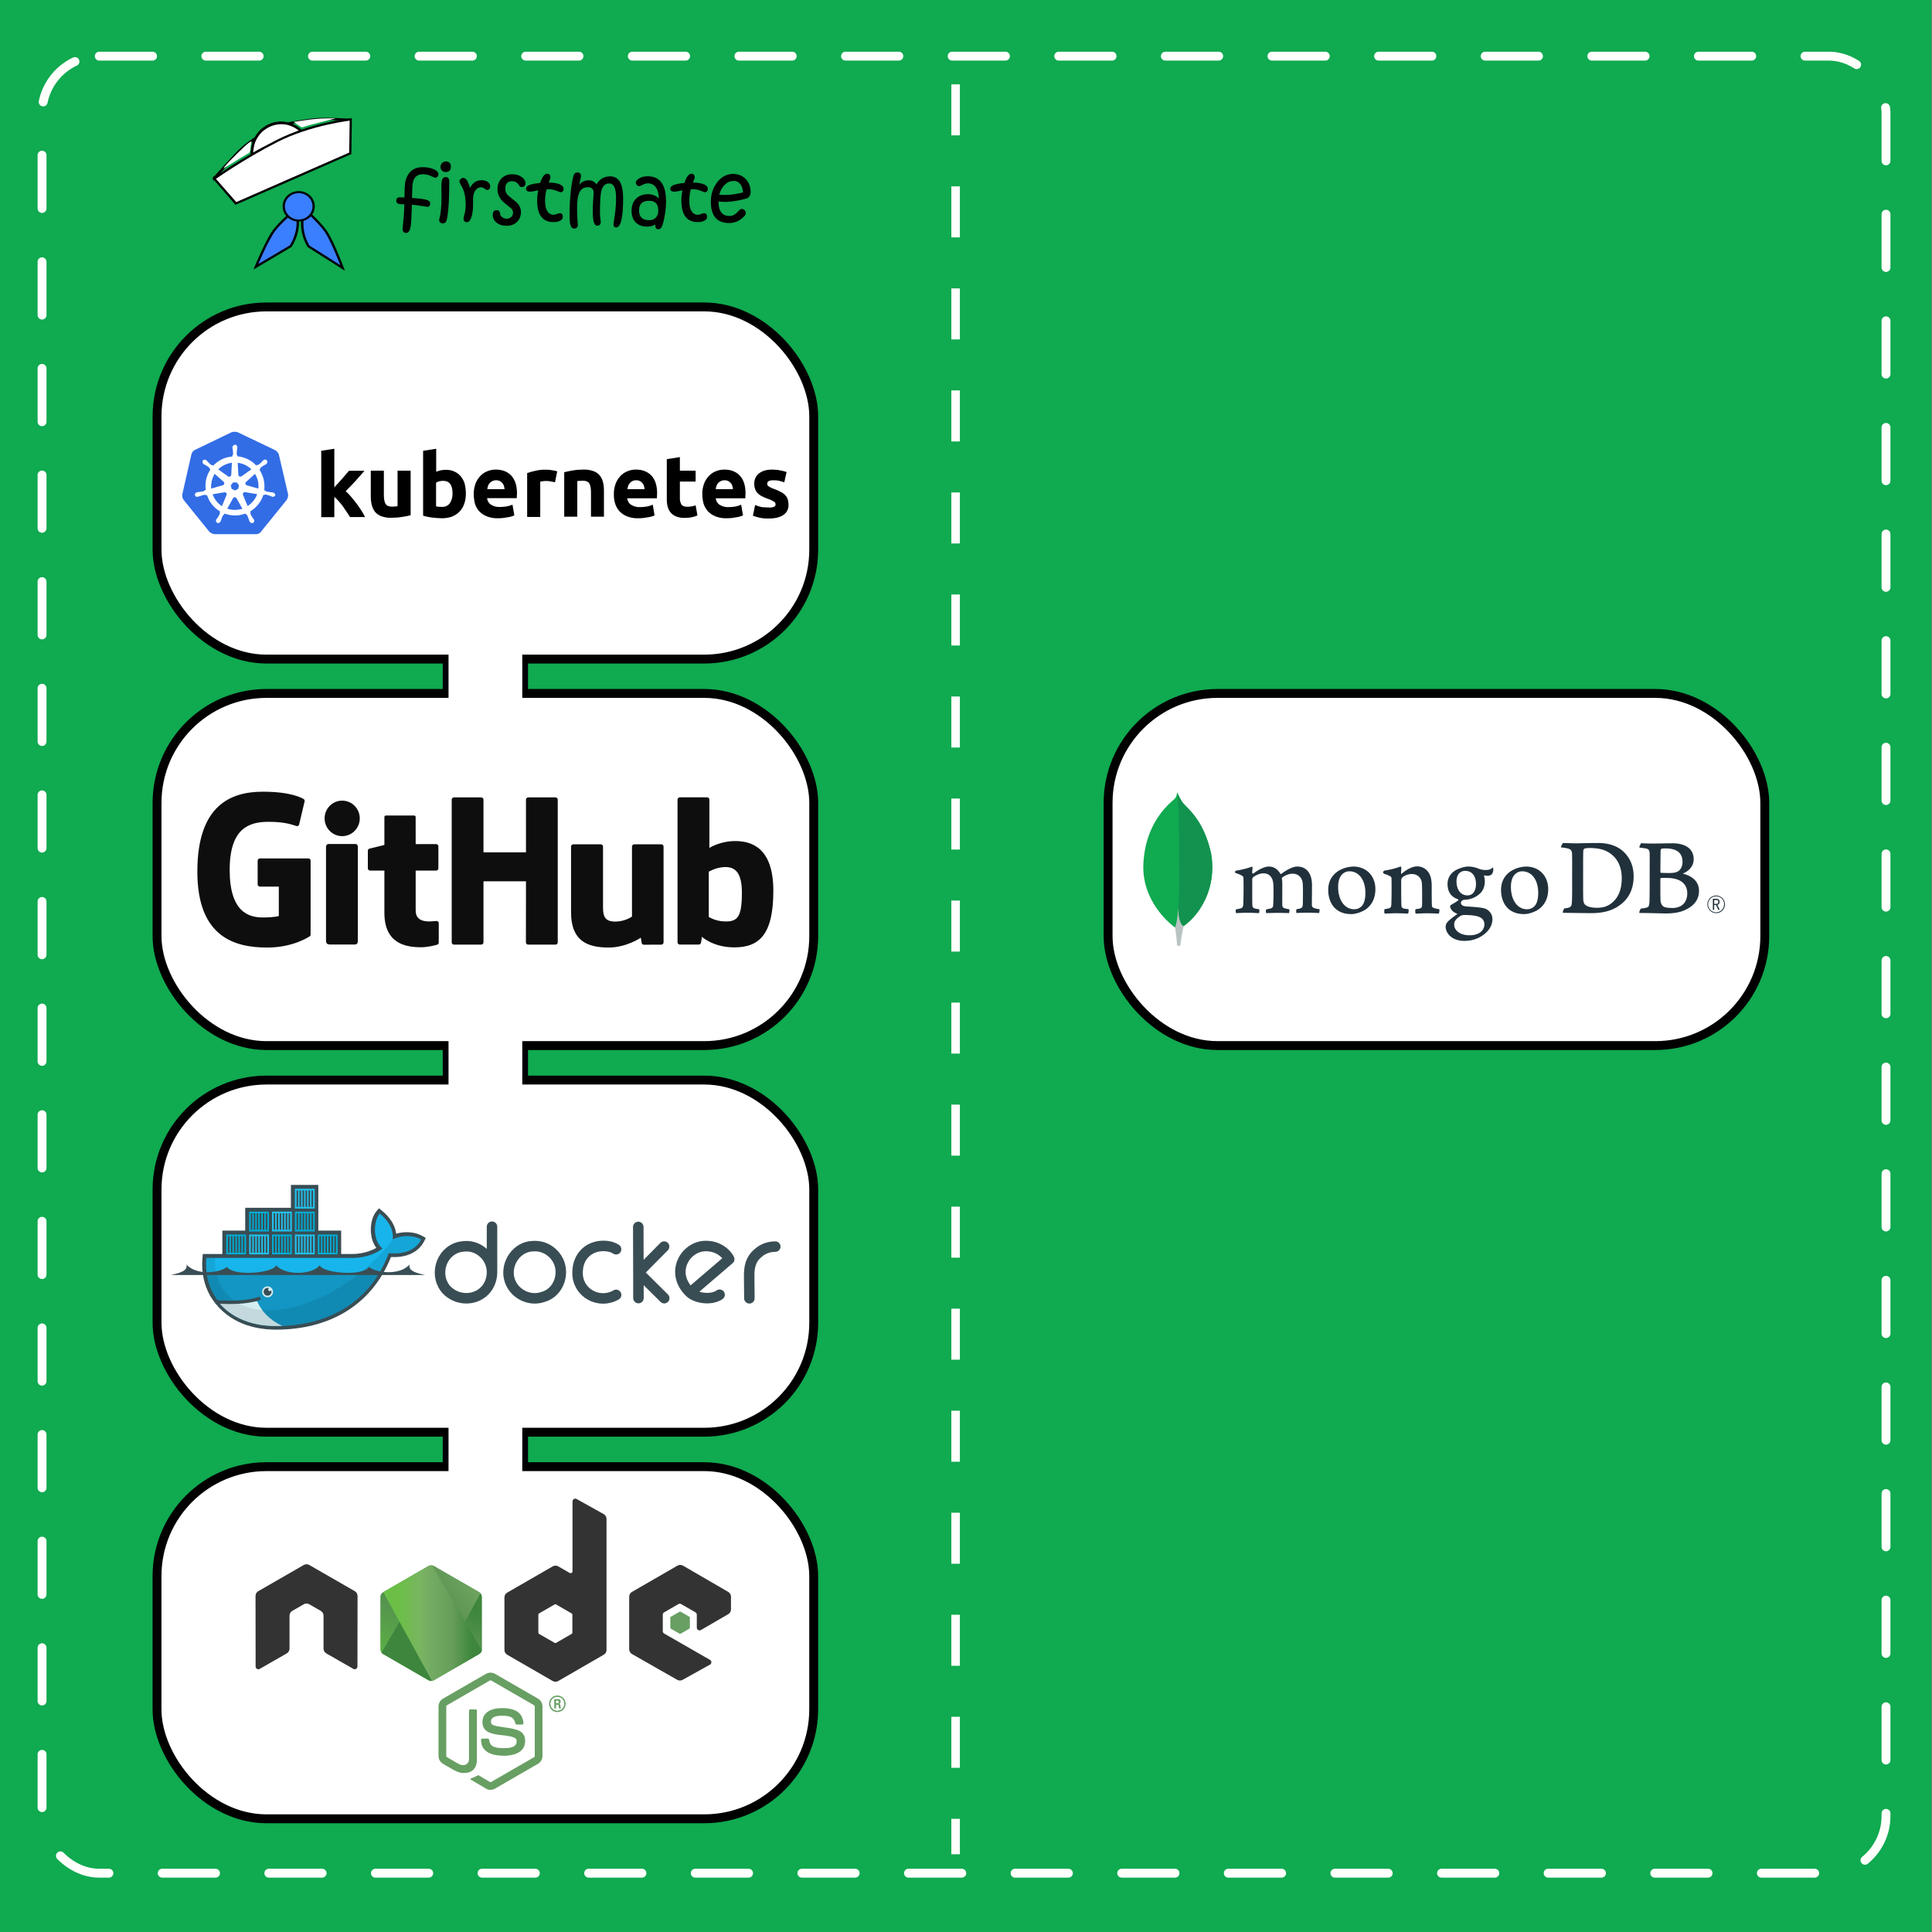 <?xml version="1.0" encoding="UTF-8"?>
<!-- Created with Inkscape (http://www.inkscape.org/) -->
<svg width="290" height="290" version="1.1" viewBox="0 0 76.729 76.729" xmlns="http://www.w3.org/2000/svg" xmlns:cc="http://creativecommons.org/ns#" xmlns:dc="http://purl.org/dc/elements/1.1/" xmlns:rdf="http://www.w3.org/1999/02/22-rdf-syntax-ns#" xmlns:xlink="http://www.w3.org/1999/xlink">
 <rect x="0" y="0" width="76.729" height="76.729" fill="#808080" stroke="none"/>
 <defs>
  <clipPath id="clipPath8">
   <path d="m76 2v46h-22v23h-18.419c-0.078 0.666-0.141 1.333-0.206 2-1.151 12.531 1.036 24.088 6.062 33.969l1.688 3.031c1.011 1.817 2.191 3.523 3.438 5.188 1.245 1.663 1.686 2.583 2.469 3.688 13.289 14.936 33.098 22.125 55.969 22.125 50.648 0 93.633-22.438 112.66-72.844 13.497 1.385 26.443-2.076 32.344-13.594-9.399-5.424-21.478-3.685-28.438-0.188l18.438-52.375-72 46h-23v-46z"/>
  </clipPath>
  <clipPath id="a">
   <path d="m239.03 226.6-42.13 24.317c-1.578 0.91-2.546 2.59-2.546 4.406v48.668c0 1.817 0.968 3.496 2.546 4.406l42.133 24.336c1.575 0.907 3.517 0.907 5.09 0l42.126-24.336c1.57-0.91 2.54-2.59 2.54-4.406v-48.668c0-1.816-0.97-3.496-2.55-4.406l-42.12-24.317c-0.79-0.453-1.67-0.68-2.55-0.68s-1.76 0.227-2.55 0.68"/>
  </clipPath>
  <linearGradient id="b" x1="-.348" x2="1.251" gradientTransform="matrix(-38.065 77.652 -77.652 -38.065 258.72 244.63)" gradientUnits="userSpaceOnUse">
   <stop stop-color="#3E863D" offset=".3"/>
   <stop stop-color="#55934F" offset=".5"/>
   <stop stop-color="#5AAD45" offset=".8"/>
  </linearGradient>
  <clipPath id="c">
   <path d="m195.4 307.09c0.403 0.523 0.907 0.976 1.5 1.316l36.14 20.875 6.02 3.46c0.9 0.52 1.926 0.74 2.934 0.665 0.336-0.027 0.672-0.09 1-0.183l44.434-81.36c-0.34-0.37-0.738-0.68-1.184-0.94l-27.586-15.93-14.582-8.39c-0.414-0.24-0.863-0.41-1.32-0.53z"/>
  </clipPath>
  <linearGradient id="d" x1="-.456" x2=".582" gradientTransform="matrix(106.81 -78.917 78.917 106.81 235.19 285.39)" gradientUnits="userSpaceOnUse">
   <stop stop-color="#3E863D" offset=".57"/>
   <stop stop-color="#619857" offset=".72"/>
   <stop stop-color="#76AC64" offset="1"/>
  </linearGradient>
  <clipPath id="e">
   <path d="m241.07 225.95c-0.707 0.07-1.398 0.29-2.035 0.652l-42.01 24.247 45.3 82.51c0.63-0.09 1.25-0.3 1.81-0.624l42.13-24.336c1.3-0.754 2.19-2.03 2.46-3.476l-46.18-78.89c-0.34-0.067-0.68-0.102-1.03-0.102-0.14 0-0.28 7e-3 -0.42 0.02"/>
  </clipPath>
  <linearGradient id="f" x1=".043" x2=".984" gradientTransform="matrix(97.417 0 0 97.417 192.86 279.65)" gradientUnits="userSpaceOnUse">
   <stop stop-color="#6BBF47" offset=".16"/>
   <stop stop-color="#79B461" offset=".38"/>
   <stop stop-color="#75AC64" offset=".47"/>
   <stop stop-color="#659E5A" offset=".7"/>
   <stop stop-color="#3E863D" offset=".9"/>
  </linearGradient>
 </defs>
 <g transform="translate(0 -220.27)">
  <rect transform="scale(-1,1)" x="-76.706" y="220.16" width="76.84" height="76.84" ry="0" fill="#10aa50"/>
  <path d="m37.952 223.62v70.292" fill="none" stroke="#fffffc" stroke-dasharray="2.026, 2.026" stroke-width=".338"/>
  <rect x="1.67" y="222.5" width="73.232" height="72.163" ry="2.272" fill="none" stroke="#fffffc" stroke-dasharray="2.117, 2.117" stroke-linecap="round" stroke-width=".353"/>
  <rect x="17.717" y="245.88" width="3.12" height="2.745" ry="0" fill="#fff" stroke="#000008" stroke-linecap="round" stroke-width=".267"/>
  <rect x="17.717" y="261.12" width="3.12" height="2.745" ry="0" fill="#fff" stroke="#000008" stroke-linecap="round" stroke-width=".267"/>
  <g fill="#fff" stroke="#000" stroke-linecap="round" stroke-width=".353">
   <rect x="6.237" y="232.46" width="26.08" height="13.985" ry="4.347"/>
   <rect x="6.237" y="247.81" width="26.08" height="13.985" ry="4.347"/>
  </g>
  <g transform="matrix(.09 0 0 .09 9.752 235.65)" stroke-width=".534">
   <path d="m14.701 29.703c-0.267-0.855-0.909-1.55-1.71-1.978l-16.301-7.803c-0.428-0.214-0.909-0.267-1.336-0.267-0.428 0-0.909 0-1.336 0.107l-16.301 7.857c-0.802 0.374-1.39 1.069-1.603 1.978l-4.008 17.584c-0.16 0.909 0.053 1.817 0.588 2.566l11.277 13.95c0.641 0.641 1.55 1.069 2.459 1.122h17.958c0.962 0.107 1.871-0.321 2.459-1.122l11.277-13.95c0.534-0.748 0.748-1.657 0.641-2.566z" fill="#326de6"/>
   <path d="m12.189 46.485c-0.053 0-0.107 0-0.107-0.053s-0.107-0.053-0.214-0.053c-0.214-0.053-0.428-0.053-0.641-0.053-0.107 0-0.214 0-0.321-0.053h-0.053c-0.588-0.053-1.229-0.16-1.817-0.321-0.16-0.053-0.321-0.214-0.374-0.374 0.053 0 0 0 0 0l-0.428-0.107c0.214-1.55 0.107-3.153-0.214-4.703-0.374-1.55-1.016-3.046-1.871-4.383l0.321-0.321v-0.053c0-0.16 0.053-0.374 0.16-0.481 0.481-0.428 0.962-0.748 1.496-1.069 0.107-0.053 0.214-0.107 0.321-0.16 0.214-0.107 0.374-0.214 0.588-0.321 0.053-0.053 0.107-0.053 0.16-0.107 0.053-0.053 0-0.053 0-0.107 0.481-0.374 0.588-1.016 0.214-1.496-0.16-0.214-0.481-0.374-0.748-0.374-0.267 0-0.534 0.107-0.748 0.267l-0.053 0.053c-0.053 0.053-0.107 0.107-0.16 0.107-0.16 0.16-0.321 0.321-0.428 0.481-0.053 0.107-0.16 0.16-0.214 0.214-0.374 0.428-0.855 0.855-1.336 1.176-0.107 0.053-0.214 0.107-0.321 0.107-0.053 0-0.16 0-0.214-0.053h-0.053l-0.428 0.267c-0.428-0.428-0.909-0.855-1.336-1.283-1.978-1.55-4.436-2.512-6.948-2.779l-0.053-0.428v0.053c-0.16-0.107-0.214-0.267-0.267-0.428 0-0.588 0-1.176 0.107-1.817v-0.053c0-0.107 0.053-0.214 0.053-0.321 0.053-0.214 0.053-0.428 0.107-0.641v-0.321c0.053-0.534-0.374-1.069-0.909-1.122-0.321-0.053-0.641 0.107-0.909 0.374-0.214 0.214-0.321 0.481-0.321 0.748v0.267c0 0.214 0.053 0.428 0.107 0.641 0.053 0.107 0.053 0.214 0.053 0.321v0.053c0.107 0.588 0.107 1.176 0.107 1.817-0.053 0.16-0.107 0.321-0.267 0.428v0.107l-0.053 0.428c-0.588 0.053-1.176 0.16-1.817 0.267-2.512 0.534-4.81 1.871-6.574 3.741l-0.321-0.214h-0.053c-0.053 0-0.107 0.053-0.214 0.053-0.107 0-0.214-0.053-0.321-0.107-0.481-0.374-0.962-0.802-1.336-1.229-0.053-0.107-0.16-0.16-0.214-0.214-0.16-0.16-0.267-0.321-0.428-0.481-0.053-0.053-0.107-0.053-0.16-0.107l-0.053-0.053c-0.214-0.16-0.481-0.267-0.748-0.267-0.321 0-0.588 0.107-0.748 0.374-0.321 0.481-0.214 1.122 0.214 1.496 0.053 0 0.053 0.053 0.053 0.053s0.107 0.107 0.16 0.107c0.16 0.107 0.374 0.214 0.588 0.321 0.107 0.053 0.214 0.107 0.321 0.16 0.534 0.321 1.069 0.641 1.496 1.069 0.107 0.107 0.214 0.321 0.16 0.481v-0.053l0.321 0.321c-0.053 0.107-0.107 0.16-0.16 0.267-1.657 2.619-2.352 5.719-1.871 8.765l-0.428 0.107c0 0.053-0.053 0.053-0.053 0.053-0.053 0.16-0.214 0.267-0.374 0.374-0.588 0.16-1.176 0.267-1.817 0.321-0.107 0-0.214 0-0.321 0.053-0.214 0-0.428 0.053-0.641 0.053-0.053 0-0.107 0.053-0.214 0.053-0.053 0-0.053 0-0.107 0.053-0.588 0.107-0.962 0.641-0.855 1.229 0.107 0.481 0.588 0.802 1.069 0.748 0.107 0 0.16 0 0.267-0.053 0.053 0 0.053 0 0.053-0.053s0.16 0 0.214 0c0.214-0.053 0.428-0.16 0.588-0.214 0.107-0.053 0.214-0.107 0.321-0.107h0.053c0.588-0.214 1.122-0.374 1.764-0.481h0.053c0.16 0 0.321 0.053 0.428 0.16 0.053 0 0.053 0.053 0.053 0.053l0.481-0.053c0.802 2.459 2.298 4.65 4.383 6.253 0.481 0.374 0.909 0.695 1.443 0.962l-0.267 0.374c0 0.053 0.053 0.053 0.053 0.053 0.107 0.16 0.107 0.374 0.053 0.534-0.214 0.534-0.534 1.069-0.855 1.55v0.053c-0.053 0.107-0.107 0.16-0.214 0.267-0.107 0.107-0.214 0.321-0.374 0.534-0.053 0.053-0.053 0.107-0.107 0.16 0 0 0 0.053-0.053 0.053-0.267 0.534-0.053 1.176 0.428 1.443 0.107 0.053 0.267 0.107 0.374 0.107 0.428 0 0.802-0.267 1.016-0.641 0 0 0-0.053 0.053-0.053 0-0.053 0.053-0.107 0.107-0.16 0.053-0.214 0.16-0.374 0.214-0.588l0.107-0.321c0.16-0.588 0.428-1.122 0.695-1.657 0.107-0.16 0.267-0.267 0.428-0.321 0.053 0 0.053 0 0.053-0.053l0.214-0.428c1.496 0.588 3.046 0.855 4.65 0.855 0.962 0 1.924-0.107 2.886-0.374 0.588-0.107 1.176-0.321 1.71-0.481l0.214 0.374c0.053 0 0.053 0 0.053 0.053 0.16 0.053 0.321 0.16 0.428 0.321 0.267 0.534 0.534 1.069 0.695 1.657v0.053l0.107 0.321c0.053 0.214 0.107 0.428 0.214 0.588 0.053 0.053 0.053 0.107 0.107 0.16 0 0 0 0.053 0.053 0.053 0.214 0.374 0.588 0.641 1.016 0.641 0.16 0 0.267-0.053 0.428-0.107 0.214-0.107 0.428-0.321 0.481-0.588 0.053-0.267 0.053-0.534-0.053-0.802 0-0.053-0.053-0.053-0.053-0.053 0-0.053-0.053-0.107-0.107-0.16-0.107-0.214-0.214-0.374-0.374-0.534-0.053-0.107-0.107-0.16-0.214-0.267v-0.107c-0.374-0.481-0.641-1.016-0.855-1.55-0.053-0.16-0.053-0.374 0.053-0.534 0-0.053 0.053-0.053 0.053-0.053l-0.16-0.428c2.726-1.657 4.81-4.222 5.772-7.269l0.428 0.053c0.053 0 0.053-0.053 0.053-0.053 0.107-0.107 0.267-0.16 0.428-0.16h0.053c0.588 0.107 1.176 0.267 1.71 0.481h0.053c0.107 0.053 0.214 0.107 0.321 0.107 0.214 0.107 0.374 0.214 0.588 0.267 0.053 0 0.107 0.053 0.214 0.053 0.053 0 0.053 0 0.107 0.053 0.107 0.053 0.16 0.053 0.267 0.053 0.481 0 0.909-0.321 1.069-0.748-0.053-0.588-0.481-1.016-0.962-1.122zm-15.446-1.657-1.443 0.695-1.443-0.695-0.374-1.55 1.016-1.283h1.603l1.016 1.283zm8.712-3.474c0.267 1.122 0.321 2.245 0.214 3.367l-5.077-1.443c-0.481-0.107-0.748-0.588-0.641-1.069 0.053-0.16 0.107-0.267 0.214-0.374l4.008-3.634c0.588 0.962 1.016 2.031 1.283 3.153zm-2.886-5.131-4.383 3.1c-0.374 0.214-0.909 0.16-1.176-0.214-0.107-0.107-0.16-0.214-0.16-0.374l-0.321-5.398c2.352 0.267 4.436 1.283 6.04 2.886zm-9.674-2.726 1.069-0.214-0.267 5.345c0 0.481-0.428 0.855-0.909 0.855-0.16 0-0.267-0.053-0.428-0.107l-4.436-3.153c1.39-1.336 3.1-2.298 4.971-2.726zm-6.521 4.703 3.955 3.527c0.374 0.321 0.428 0.855 0.107 1.229-0.107 0.16-0.214 0.214-0.428 0.267l-5.184 1.496c-0.16-2.245 0.374-4.543 1.55-6.521zm-0.909 9.033 5.291-0.909c0.428 0 0.855 0.267 0.909 0.695 0.053 0.16 0.053 0.374-0.053 0.534l-2.031 4.917c-1.871-1.229-3.367-3.1-4.115-5.238zm12.132 6.627c-0.748 0.16-1.496 0.267-2.298 0.267-1.122 0-2.298-0.214-3.367-0.534l2.619-4.757c0.267-0.321 0.695-0.428 1.069-0.214 0.16 0.107 0.267 0.214 0.428 0.374l2.565 4.65c-0.321 0.053-0.641 0.107-1.016 0.214zm6.521-4.65c-0.802 1.283-1.924 2.405-3.207 3.207l-2.084-5.024c-0.107-0.428 0.107-0.855 0.481-1.016 0.16-0.053 0.321-0.107 0.481-0.107l5.345 0.909c-0.267 0.748-0.588 1.443-1.016 2.031z" fill="#fff"/>
   <path d="m231 53.059c0.748 0.053 1.55-0.053 2.245-0.321 0.428-0.214 0.695-0.695 0.641-1.176-0.053-0.534-0.374-1.016-0.855-1.176-0.802-0.481-1.71-0.909-2.619-1.176-0.909-0.321-1.71-0.695-2.459-1.069-0.695-0.321-1.283-0.748-1.871-1.283-0.534-0.534-0.909-1.122-1.176-1.817-0.321-0.802-0.428-1.657-0.428-2.512-0.053-1.764 0.748-3.474 2.138-4.543 1.443-1.122 3.367-1.657 5.826-1.657 1.176 0 2.405 0.107 3.581 0.374 0.909 0.16 1.817 0.374 2.726 0.695l-1.016 4.543c-0.748-0.267-1.443-0.428-2.191-0.641-0.855-0.214-1.764-0.267-2.619-0.267-1.817 0-2.726 0.481-2.726 1.496 0 0.214 0.053 0.428 0.107 0.641 0.107 0.214 0.267 0.374 0.481 0.534s0.534 0.321 0.909 0.534 0.909 0.428 1.55 0.641c1.069 0.374 2.138 0.855 3.1 1.39 0.748 0.374 1.39 0.855 1.924 1.496 0.481 0.481 0.802 1.069 1.016 1.764 0.214 0.748 0.321 1.496 0.321 2.245 0.107 1.817-0.748 3.581-2.298 4.596-1.496 1.016-3.634 1.55-6.414 1.55-1.55 0.053-3.046-0.107-4.543-0.481-0.855-0.214-1.657-0.481-2.459-0.748l0.962-4.703c0.962 0.374 1.978 0.695 2.993 0.909 1.069 0.053 2.084 0.16 3.153 0.16m-29.449-5.879c-0.053-1.603 0.267-3.207 0.802-4.703 0.481-1.283 1.229-2.405 2.191-3.421 0.909-0.909 1.924-1.603 3.1-2.031 1.176-0.481 2.405-0.695 3.634-0.695 2.886 0 5.184 0.909 6.841 2.672 1.657 1.764 2.512 4.383 2.512 7.803 0 0.321 0 0.695-0.053 1.122 0 0.428-0.053 0.748-0.053 1.069h-13.041c0.107 1.122 0.695 2.191 1.657 2.833 1.176 0.748 2.565 1.122 3.955 1.069 1.016 0 2.084-0.107 3.1-0.267 0.855-0.16 1.71-0.428 2.512-0.802l0.802 4.703c-0.374 0.214-0.802 0.321-1.229 0.481-0.588 0.16-1.176 0.321-1.764 0.374-0.641 0.107-1.283 0.214-2.031 0.321-0.695 0.053-1.443 0.107-2.191 0.107-1.657 0.053-3.26-0.214-4.81-0.802-1.283-0.481-2.405-1.229-3.367-2.191-0.909-0.962-1.55-2.138-1.978-3.367-0.374-1.443-0.588-2.886-0.588-4.276m13.522-2.191c0-0.481-0.107-0.962-0.267-1.443-0.107-0.481-0.374-0.855-0.641-1.229-0.321-0.374-0.695-0.695-1.122-0.909-0.534-0.267-1.069-0.374-1.657-0.374-0.588 0-1.122 0.107-1.657 0.374-0.428 0.214-0.855 0.481-1.176 0.855-0.321 0.374-0.588 0.802-0.748 1.283s-0.267 0.962-0.321 1.443h7.59m-29.182-13.255 5.772-0.909v5.986h6.948v4.81h-6.948v7.162c-0.053 1.016 0.16 2.031 0.641 2.886 0.428 0.695 1.283 1.069 2.619 1.069 0.641 0 1.283-0.053 1.871-0.16 0.641-0.107 1.229-0.267 1.817-0.481l0.802 4.489c-0.748 0.321-1.55 0.534-2.352 0.748-1.016 0.214-2.084 0.321-3.153 0.321-1.336 0.053-2.672-0.16-3.902-0.641-0.962-0.374-1.817-1.016-2.459-1.764-0.641-0.802-1.069-1.764-1.336-2.779-0.267-1.176-0.374-2.405-0.321-3.581v-17.156m-23.356 15.446c-0.053-1.603 0.267-3.207 0.802-4.703 0.481-1.283 1.229-2.405 2.191-3.421 0.909-0.909 1.924-1.603 3.1-2.031 1.176-0.481 2.405-0.695 3.634-0.695 2.886 0 5.184 0.909 6.841 2.672 1.657 1.764 2.512 4.383 2.512 7.803 0 0.321 0 0.695-0.053 1.122s-0.053 0.748-0.053 1.069h-13.094c0.107 1.122 0.695 2.191 1.657 2.833 1.176 0.748 2.566 1.122 3.955 1.069 1.016 0 2.084-0.107 3.1-0.267 0.855-0.16 1.71-0.428 2.565-0.802l0.802 4.703c-0.374 0.214-0.802 0.321-1.229 0.481-0.588 0.16-1.176 0.321-1.764 0.374-0.641 0.107-1.283 0.214-2.031 0.321-0.695 0.053-1.443 0.107-2.191 0.107-1.657 0.053-3.26-0.214-4.81-0.802-1.283-0.481-2.405-1.229-3.367-2.191-0.909-0.962-1.55-2.138-1.978-3.367-0.428-1.443-0.641-2.886-0.588-4.276m13.522-2.191c0-0.481-0.107-0.962-0.267-1.443-0.107-0.481-0.374-0.855-0.641-1.229-0.321-0.374-0.695-0.695-1.122-0.909-0.534-0.267-1.069-0.374-1.657-0.374s-1.122 0.107-1.657 0.374c-0.428 0.214-0.802 0.481-1.122 0.855-0.321 0.374-0.588 0.802-0.748 1.283s-0.267 0.962-0.321 1.443h7.536m-35.435-7.483c1.229-0.321 2.512-0.588 3.795-0.802 1.603-0.267 3.26-0.374 4.864-0.374 1.443-0.053 2.886 0.214 4.276 0.695 1.069 0.374 2.031 1.016 2.726 1.871 0.695 0.855 1.176 1.871 1.443 2.94 0.321 1.229 0.428 2.512 0.428 3.795v11.491h-5.719v-10.743c0-1.871-0.267-3.153-0.748-3.955-0.481-0.748-1.39-1.176-2.726-1.176-0.428 0-0.855 0-1.336 0.053-0.481 0-0.855 0.053-1.229 0.107v15.713h-5.772v-19.615m-4.062 4.436c-0.534-0.107-1.122-0.267-1.817-0.374-0.748-0.16-1.496-0.214-2.245-0.214-0.428 0-0.855 0.053-1.336 0.107-0.374 0.053-0.748 0.107-1.122 0.214v15.553h-5.772v-19.348c1.176-0.428 2.405-0.748 3.634-1.016 1.55-0.374 3.153-0.534 4.703-0.481 0.374 0 0.748 0.053 1.122 0.053 0.428 0 0.855 0.053 1.336 0.16 0.428 0.053 0.855 0.107 1.336 0.214 0.374 0.053 0.748 0.16 1.122 0.321l-0.962 4.81m-35.863 5.238c-0.053-1.603 0.267-3.207 0.802-4.703 0.481-1.283 1.229-2.405 2.191-3.421 0.909-0.909 1.924-1.603 3.1-2.031 1.176-0.481 2.405-0.695 3.634-0.695 2.886 0 5.184 0.909 6.841 2.672 1.657 1.764 2.512 4.383 2.512 7.75 0 0.321 0 0.695-0.053 1.122-0.053 0.428-0.053 0.748-0.053 1.069h-13.094c0.107 1.122 0.695 2.191 1.657 2.833 1.176 0.748 2.565 1.122 3.955 1.069 1.016 0 2.084-0.107 3.1-0.267 0.855-0.16 1.71-0.428 2.512-0.748l0.802 4.703c-0.374 0.214-0.802 0.321-1.229 0.481-0.588 0.16-1.176 0.321-1.764 0.374-0.641 0.107-1.283 0.214-2.031 0.321-0.695 0.053-1.443 0.107-2.191 0.107-1.657 0.053-3.26-0.214-4.81-0.802-1.283-0.481-2.405-1.229-3.367-2.191-0.909-0.962-1.55-2.138-1.978-3.367-0.321-1.443-0.534-2.833-0.534-4.276m13.576-2.191c0-0.481-0.107-0.962-0.267-1.443-0.107-0.481-0.374-0.855-0.641-1.229-0.321-0.374-0.695-0.695-1.122-0.909-0.534-0.267-1.069-0.374-1.657-0.374s-1.122 0.107-1.657 0.374c-0.428 0.214-0.855 0.481-1.176 0.855-0.321 0.374-0.588 0.802-0.748 1.283-0.16 0.481-0.267 0.962-0.321 1.443h7.59m-22.929 1.871c0-3.741-1.39-5.559-4.115-5.559-0.588 0-1.176 0.053-1.764 0.214-0.481 0.107-0.962 0.321-1.39 0.588v10.476c0.267 0.053 0.641 0.107 1.069 0.16 0.428 0.053 0.909 0.053 1.443 0.053 1.39 0.107 2.726-0.481 3.581-1.603 0.802-1.283 1.229-2.779 1.176-4.329m5.879 0.214c0 1.496-0.214 2.993-0.748 4.436-0.428 1.283-1.122 2.405-2.031 3.367-0.962 0.962-2.084 1.71-3.314 2.191-1.443 0.534-2.94 0.748-4.489 0.748-0.695 0-1.443-0.053-2.191-0.107-0.748-0.053-1.496-0.16-2.245-0.214-0.695-0.107-1.39-0.214-2.084-0.374-0.695-0.107-1.283-0.267-1.764-0.481v-28.594l5.772-0.909v10.155c0.641-0.267 1.336-0.481 2.031-0.641 0.748-0.16 1.496-0.214 2.245-0.214 1.336 0 2.619 0.214 3.848 0.802 1.069 0.481 2.031 1.229 2.779 2.138 0.802 1.016 1.39 2.138 1.71 3.367 0.321 1.336 0.481 2.833 0.481 4.329m-24.372 9.407c-1.229 0.321-2.512 0.588-3.795 0.748-1.603 0.267-3.26 0.374-4.864 0.374-1.496 0.053-2.94-0.214-4.329-0.695-1.069-0.428-1.978-1.069-2.726-1.924-0.695-0.909-1.176-1.924-1.443-3.046-0.321-1.229-0.428-2.565-0.428-3.848v-11.277h5.772v10.636c0 1.871 0.267 3.207 0.748 4.008 0.481 0.802 1.39 1.229 2.726 1.229 0.428 0 0.855 0 1.336-0.053s0.855-0.053 1.229-0.16v-15.66h5.772v19.668m-33.672-12.293c0.588-0.641 1.122-1.283 1.764-1.924 0.588-0.695 1.176-1.336 1.764-1.978 0.588-0.695 1.122-1.283 1.603-1.871 0.481-0.588 0.962-1.122 1.336-1.55h6.841c-1.39 1.55-2.726 3.1-4.008 4.543-1.336 1.443-2.726 2.94-4.276 4.436 0.855 0.802 1.657 1.603 2.405 2.512 0.802 0.962 1.603 1.924 2.405 2.993 0.748 1.016 1.496 2.084 2.138 3.1 0.641 1.016 1.176 1.978 1.603 2.833h-6.627c-0.428-0.695-0.909-1.39-1.443-2.191-0.534-0.802-1.122-1.603-1.657-2.459-0.588-0.802-1.229-1.603-1.924-2.352-0.588-0.695-1.229-1.336-1.924-1.871v8.926h-5.772v-29.289l5.772-0.909v17.05"/>
  </g>
  <rect x="17.717" y="276.68" width="3.12" height="2.745" ry="0" fill="#fff" stroke="#000008" stroke-linecap="round" stroke-width=".267"/>
  <g transform="translate(-60.044 3.875)">
   <rect x="66.281" y="259.29" width="26.08" height="13.985" ry="4.347" fill="#fff" stroke="#000" stroke-linecap="round" stroke-width=".353"/>
   <g transform="matrix(.15 0 0 .15 63.971 251.6)">
    <path d="m142.86 108.99-0.011-6.762-0.034-12.08m6.841 5.206-6.807 6.874 6.841 6.785m-45.6-6.695c0.033-1.45-0.389-2.932-1.243-4.131-1.231-1.728-3.222-2.908-5.407-2.933-0.146 0-0.29 0-0.437 0.011-0.864 0.053-1.7 0.173-2.441 0.481-4.869 2.026-5.731 8.786-1.623 11.845 3.557 2.649 8.732 1.567 10.524-2.474 0.379-0.854 0.627-1.931 0.627-2.799v-12.226m32.848 5.967c-1.008-0.651-2.184-0.886-3.348-0.884-0.126 0-0.256 6e-3 -0.369 0.011-3.364 0.145-6.482 2.522-6.482 7.132 0 5.45 5.844 8.392 10.21 5.822m19.615-0.593c3.44-2.947 10.334-8.856 10.334-8.856s-0.251-0.475-0.414-0.694c-1.391-1.867-3.516-2.799-5.755-2.799-5.532 0-9.679 7.153-4.165 12.349 0.382 0.36 0.906 0.641 1.489 0.884 2.023 0.844 4.793 0.774 6.292-0.336m-48.949-12.875c-0.157 3e-3 -0.313 0.019-0.47 0.022-4.195 0.077-7.22 4.434-6.303 8.475 0.893 3.938 5.195 6.269 8.912 4.982 4.328-1.135 6.093-6.585 3.717-10.266-1.3-2.013-3.503-3.258-5.855-3.213zm63.692 0.134c-1.699 5e-3 -3.353 0.6-4.579 1.746-1.933 1.596-2.353 3.611-2.329 6.158l0.056 5.788" fill="none" stroke="#394d54" stroke-linecap="round" stroke-linejoin="round" stroke-width="2.778"/>
    <path d="m58.101 91.126h6.05v6.185h3.059c1.413 0 2.866-0.252 4.203-0.705 0.657-0.223 1.395-0.533 2.044-0.923-0.854-1.115-1.29-2.523-1.418-3.911-0.174-1.888 0.206-4.345 1.484-5.822l0.636-0.736 0.758 0.609c1.908 1.533 3.513 3.675 3.796 6.117 2.297-0.676 4.995-0.516 7.02 0.653l0.831 0.479-0.437 0.853c-1.713 3.343-5.293 4.378-8.793 4.195-5.238 13.046-16.642 19.223-30.469 19.223-7.144 0-13.697-2.67-17.43-9.008-0.219-0.394-0.406-0.805-0.605-1.21-1.262-2.79-1.681-5.846-1.396-8.9l0.085-0.915h5.173v-6.185h6.05v-6.05h12.1v-6.05h7.26v12.1" fill="#394d54" stroke-width=".265"/>
    <g transform="matrix(.265 0 0 .265 19.078 79.026)" clip-path="url(#clipPath8)">
     <g id="g18">
      <g id="g20" transform="translate(0,-22.866)">
       <path d="m123.86 3.811h19.818v19.817h-19.818z" fill="#00acd3"/>
       <path d="m123.86 26.676h19.818v19.818h-19.818z" fill="#20c2ef"/>
       <path id="path26" d="m126.29 21.977v-16.516m2.972 16.516v-16.516m3.002 16.516v-16.516m3.003 16.516v-16.516m3.003 16.516v-16.516m2.971 16.516v-16.516" stroke="#394d54" stroke-width="1.56"/>
       <use transform="translate(0,22.866)" width="100%" height="100%" xlink:href="#path26"/>
      </g>
      <use transform="matrix(1 0 0 -1 22.866 4.573)" width="100%" height="100%" xlink:href="#g20"/>
     </g>
     <use transform="translate(-91.464,45.732)" width="100%" height="100%" xlink:href="#g18"/>
     <use transform="translate(-45.732,45.732)" width="100%" height="100%" xlink:href="#g18"/>
     <use transform="translate(0,45.732)" width="100%" height="100%" xlink:href="#g18"/>
    </g>
    <path transform="matrix(.265 0 0 .265 19.078 79.026)" d="m221.57 54.38c1.533-11.915-7.384-21.275-12.914-25.718-6.373 7.368-7.363 26.678 2.635 34.807-5.58 4.956-17.337 9.448-29.376 9.448h-147.92c-1.171 12.567 0 73.083 0 73.083h217l-0.987-91.424c-9.399-5.424-21.484-3.694-28.443-0.197" clip-path="url(#clipPath8)" fill="#17b5eb"/>
    <path transform="matrix(.265 0 0 .265 19.078 79.026)" d="m34 89v57h217v-57" clip-path="url(#clipPath8)" fill-opacity=".17"/>
    <path transform="matrix(.265 0 0 .265 19.078 79.026)" d="m111.24 140.89c-13.54-6.425-20.972-15.159-25.107-24.694l-41.131 1.804 21 28 45.237-5.11" clip-path="url(#clipPath8)" fill="#d4edf1"/>
    <path transform="matrix(.265 0 0 .265 19.078 79.026)" d="m222.5 53.938v0.031c-20.861 26.889-50.783 50.379-82.906 62.719-28.655 11.008-53.638 11.06-70.875 2.219-1.856-1.048-3.676-2.212-5.5-3.312-12.637-8.832-19.754-23.441-19.156-42.688h-10.062v73.094h217v-96h-25z" clip-path="url(#clipPath8)" fill-opacity=".085"/>
    <path d="m31.15 109.99c3.748 0.205 7.748 0.242 11.237-0.852" fill="none" stroke="#394d54" stroke-linecap="round" stroke-width=".9"/>
    <g stroke-width=".265">
     <path d="m46.111 107.33c0 0.799-0.648 1.446-1.446 1.446-0.799 0-1.447-0.648-1.447-1.446s0.648-1.447 1.447-1.447c0.799 0 1.446 0.648 1.446 1.447z" fill="#d4edf1"/>
     <path d="m45.04 106.36c-0.126 0.073-0.212 0.21-0.212 0.366 0 0.234 0.189 0.423 0.423 0.423 0.16 0 0.299-0.089 0.371-0.22 0.051 0.122 0.079 0.257 0.079 0.397 0 0.572-0.464 1.036-1.036 1.036-0.572 0-1.036-0.464-1.036-1.036 0-0.572 0.464-1.036 1.036-1.036 0.132 0 0.259 0.025 0.375 0.07z" fill="#394d54"/>
     <path d="m19.078 102.88h67.291c-1.465-0.372-4.636-0.874-4.113-2.794-2.664 3.083-9.089 2.163-10.711 0.643-1.806 2.619-12.318 1.623-13.051-0.417-2.264 2.657-9.278 2.657-11.542 0-0.733 2.04-11.245 3.036-13.051 0.417-1.621 1.52-8.046 2.44-10.71-0.643 0.523 1.92-2.648 2.422-4.113 2.794" fill="#394d54"/>
    </g>
   </g>
  </g>
  <rect x="17.813" y="261.07" width="2.929" height="2.571" fill="#fff"/>
  <g transform="translate(-18.71 32.128)">
   <rect x="24.946" y="246.39" width="26.08" height="13.985" ry="4.347" fill="#fff" stroke="#000" stroke-linecap="round" stroke-width=".353"/>
   <g transform="matrix(.121 0 0 .121 31.256 224)">
    <g stroke-width=".353">
     <path d="m57.313 291.12c-0.515 0-1.027-0.135-1.478-0.395l-4.705-2.785c-0.703-0.393-0.36-0.532-0.128-0.612 0.937-0.328 1.127-0.402 2.127-0.97 0.105-0.06 0.243-0.039 0.35 0.025l3.615 2.145c0.131 0.07 0.316 0.07 0.437 0l14.093-8.135c0.131-0.074 0.215-0.226 0.215-0.381v-16.263c0-0.162-0.085-0.307-0.218-0.388l-14.088-8.128c-0.131-0.078-0.303-0.078-0.434 0l-14.085 8.128c-0.137 0.078-0.223 0.229-0.223 0.385v16.263c0 0.155 0.085 0.303 0.219 0.377l3.859 2.23c2.095 1.048 3.376-0.187 3.376-1.429v-16.051c0-0.229 0.18-0.406 0.409-0.406h1.785c0.222 0 0.406 0.176 0.406 0.406v16.058c0 2.794-1.524 4.399-4.173 4.399-0.815 0-1.457 0-3.249-0.882l-3.697-2.131c-0.914-0.529-1.478-1.517-1.478-2.572v-16.263c0-1.058 0.564-2.046 1.478-2.568l14.108-8.139c0.893-0.504 2.078-0.504 2.963 0l14.09 8.142c0.91 0.526 1.478 1.51 1.478 2.568v16.263c0 1.055-0.568 2.039-1.478 2.568l-14.09 8.139c-0.452 0.261-0.963 0.395-1.485 0.395" fill="#689f63"/>
     <path d="m61.666 279.91c-6.167 0-7.46-2.831-7.46-5.205 0-0.226 0.182-0.406 0.408-0.406h1.82c0.201 0 0.37 0.146 0.402 0.345 0.275 1.855 1.094 2.791 4.822 2.791 2.97 0 4.233-0.671 4.233-2.246 0-0.907-0.36-1.58-4.974-2.032-3.859-0.381-6.244-1.231-6.244-4.318 0-2.843 2.399-4.537 6.417-4.537 4.512 0 6.749 1.566 7.031 4.932 0.011 0.116-0.032 0.229-0.109 0.314-0.078 0.081-0.187 0.131-0.3 0.131h-1.831c-0.191 0-0.356-0.134-0.395-0.318-0.441-1.951-1.506-2.575-4.403-2.575-3.242 0-3.619 1.129-3.619 1.976 0 1.027 0.445 1.326 4.819 1.905 4.332 0.575 6.389 1.386 6.389 4.431 0 3.069-2.561 4.83-7.027 4.83m17.166-17.247h0.473c0.388 0 0.462-0.272 0.462-0.43 0-0.416-0.286-0.416-0.445-0.416h-0.487zm-0.575-1.333h1.048c0.36 0 1.065 0 1.065 0.804 0 0.561-0.36 0.677-0.575 0.748 0.42 0.028 0.448 0.303 0.504 0.691 0.028 0.243 0.074 0.663 0.159 0.804h-0.646c-0.018-0.141-0.116-0.917-0.116-0.96-0.042-0.173-0.102-0.258-0.318-0.258h-0.533v1.221h-0.589zm-1.259 1.517c0 1.263 1.02 2.286 2.272 2.286 1.263 0 2.283-1.044 2.283-2.286 0-1.266-1.034-2.272-2.286-2.272-1.235 0-2.272 0.991-2.272 2.268m4.995 0.011c0 1.496-1.224 2.716-2.716 2.716-1.482 0-2.716-1.206-2.716-2.716 0-1.538 1.263-2.716 2.716-2.716 1.464 0 2.713 1.182 2.713 2.716" fill="#689f63"/>
     <path d="m13.671 227.48c0-0.649-0.342-1.245-0.902-1.568l-14.942-8.597c-0.252-0.148-0.535-0.226-0.821-0.236h-0.155c-0.286 0.011-0.569 0.088-0.826 0.236l-14.942 8.597c-0.557 0.325-0.904 0.921-0.904 1.57l0.033 23.156c0 0.321 0.166 0.621 0.448 0.78 0.275 0.169 0.621 0.169 0.896 0l8.883-5.087c0.561-0.334 0.903-0.924 0.903-1.566v-10.818c0-0.646 0.342-1.242 0.901-1.563l3.782-2.178c0.281-0.162 0.589-0.243 0.903-0.243 0.309 0 0.624 0.08 0.897 0.242l3.78 2.177c0.559 0.321 0.903 0.917 0.903 1.563v10.817c0 0.642 0.347 1.235 0.905 1.566l8.877 5.083c0.279 0.166 0.625 0.166 0.903 0 0.274-0.159 0.447-0.459 0.447-0.78zm70.509 12.057c0 0.161-0.086 0.31-0.226 0.39l-5.132 2.958c-0.139 0.08-0.311 0.08-0.451 0l-5.133-2.958c-0.141-0.08-0.226-0.229-0.226-0.39v-5.925c0-0.162 0.085-0.31 0.222-0.392l5.129-2.963c0.141-0.081 0.314-0.081 0.455 0l5.133 2.963c0.141 0.081 0.226 0.23 0.226 0.392zm1.386-43.886c-0.28-0.156-0.621-0.152-0.897 0.01-0.275 0.162-0.445 0.459-0.445 0.78v22.931c0 0.226-0.12 0.434-0.315 0.547-0.194 0.113-0.436 0.113-0.631 0l-3.743-2.156c-0.557-0.322-1.244-0.322-1.803 0l-14.947 8.627c-0.558 0.321-0.903 0.917-0.903 1.559v17.258c0 0.646 0.345 1.238 0.903 1.563l14.947 8.633c0.558 0.321 1.245 0.321 1.805 0l14.947-8.636c0.557-0.325 0.903-0.917 0.903-1.563v-43.011c0-0.655-0.356-1.257-0.928-1.577zm49.774 37.805c0.555-0.322 0.897-0.918 0.897-1.56v-4.183c0-0.643-0.342-1.237-0.899-1.561l-14.852-8.622c-0.561-0.325-1.249-0.325-1.81 0l-14.944 8.625c-0.561 0.325-0.903 0.917-0.903 1.563v17.251c0 0.649 0.349 1.249 0.91 1.57l14.848 8.463c0.547 0.314 1.217 0.318 1.771 0.011l8.982-4.992c0.282-0.159 0.462-0.459 0.462-0.783 0-0.325-0.173-0.628-0.455-0.787l-15.035-8.629c-0.282-0.159-0.455-0.459-0.455-0.78v-5.412c0-0.323 0.169-0.621 0.452-0.782l4.678-2.699c0.279-0.162 0.621-0.162 0.9 0l4.681 2.699c0.279 0.159 0.452 0.459 0.452 0.78v4.255c0 0.321 0.173 0.621 0.452 0.783 0.279 0.159 0.624 0.159 0.903-4e-3z" fill="#333" fill-rule="evenodd"/>
     <path d="m119.36 232.65c0.106-0.062 0.238-0.062 0.346 0l2.868 1.655c0.107 0.062 0.173 0.176 0.173 0.3v3.313c0 0.123-0.066 0.238-0.173 0.3l-2.868 1.655c-0.107 0.062-0.24 0.062-0.346 0l-2.866-1.655c-0.109-0.062-0.176-0.176-0.176-0.3v-3.313c0-0.123 0.064-0.238 0.173-0.3z" fill="#689f63" fill-rule="evenodd"/>
    </g>
    <g transform="matrix(.353 0 0 .353 -47.445 137.68)" clip-path="url(#a)">
     <path d="m331.36 246.79-118.72-58.19-60.87 124.17 118.71 58.193z" fill="url(#b)"/>
    </g>
    <g transform="matrix(.353 0 0 .353 -47.445 137.68)" clip-path="url(#c)">
     <path d="m144.07 264 83.825 113.45 110.86-81.906-83.83-113.45z" fill="url(#d)"/>
    </g>
    <g transform="matrix(.353 0 0 .353 -47.445 137.68)" clip-path="url(#e)">
     <path d="m197.02 225.93v107.43h91.683v-107.43z" fill="url(#f)"/>
    </g>
   </g>
  </g>
  <rect x="17.813" y="276.63" width="2.929" height="2.571" fill="#fff"/>
  <g transform="matrix(.18 0 0 .18 9.394 193.84)">
   <g transform="matrix(.353 0 0 -.353 15.843 336.23)">
    <path d="m0 0h-30.267c-0.781 0-1.415-0.634-1.415-1.415v-14.798c0-0.781 0.634-1.416 1.415-1.416h11.807v-18.386s-2.651-0.903-9.981-0.903c-8.647 0-20.727 3.159-20.727 29.723 0 26.569 12.579 30.065 24.388 30.065 10.222 0 14.626-1.8 17.428-2.667 0.881-0.269 1.695 0.607 1.695 1.388l3.377 14.298c0 0.366-0.124 0.806-0.54 1.105-1.138 0.812-8.081 4.697-25.621 4.697-20.205 0-40.932-8.597-40.932-49.922 0-41.326 23.73-47.484 43.727-47.484 16.557 0 26.601 7.075 26.601 7.075 0.414 0.228 0.459 0.807 0.459 1.072v46.153c0 0.781-0.633 1.415-1.414 1.415" fill="#0f0e0f"/>
   </g>
   <g transform="matrix(.353 0 0 -.353 70.871 323.27)">
    <path d="m0 0c0 0.787-0.624 1.423-1.405 1.423h-17.042c-0.779 0-1.411-0.636-1.411-1.423 0-4e-3 4e-3 -32.935 4e-3 -32.935h-26.564v32.935c0 0.787-0.627 1.423-1.407 1.423h-17.041c-0.775 0-1.407-0.636-1.407-1.423v-89.178c0-0.786 0.632-1.426 1.407-1.426h17.041c0.78 0 1.407 0.64 1.407 1.426v38.145h26.564s-0.046-38.142-0.046-38.145c0-0.786 0.631-1.426 1.412-1.426h17.082c0.78 0 1.404 0.64 1.406 1.426z" fill="#0f0e0f"/>
   </g>
   <g transform="matrix(.353 0 0 -.353 27.188 327.4)">
    <path d="m0 0c0 6.136-4.92 11.095-10.99 11.095-6.064 0-10.987-4.959-10.987-11.095 0-6.13 4.923-11.103 10.987-11.103 6.07 0 10.99 4.973 10.99 11.103" fill="#0f0e0f"/>
   </g>
   <g transform="matrix(.353 0 0 -.353 26.758 348.09)">
    <path d="m0 0v41.165c0 0.781-0.63 1.42-1.41 1.42h-16.988c-0.78 0-1.477-0.803-1.477-1.585v-58.977c0-1.732 1.08-2.248 2.478-2.248h15.306c1.679 0 2.091 0.825 2.091 2.276z" fill="#0f0e0f"/>
   </g>
   <g transform="matrix(.353 0 0 -.353 93.719 333.12)">
    <path d="m0 0h-16.911c-0.776 0-1.407-0.639-1.407-1.426v-43.726s-4.297-3.144-10.395-3.144-7.716 2.767-7.716 8.738v38.132c0 0.787-0.63 1.426-1.406 1.426h-17.164c-0.774 0-1.409-0.639-1.409-1.426v-41.019c0-17.735 9.884-22.074 23.481-22.074 11.156 0 20.15 6.163 20.15 6.163s0.427-3.248 0.622-3.633c0.193-0.384 0.698-0.772 1.244-0.772l10.919 0.048c0.774 0 1.409 0.64 1.409 1.424l-6e-3 59.863c0 0.787-0.632 1.426-1.411 1.426" fill="#0f0e0f"/>
   </g>
   <g transform="matrix(.353 0 0 -.353 107.67 350.14)">
    <path d="m0 0c-5.866 0.179-9.845 2.84-9.845 2.84v28.241s3.925 2.406 8.741 2.836c6.09 0.545 11.958-1.294 11.958-15.822 0-15.319-2.648-18.343-10.854-18.095m6.67 50.245c-9.605 0-16.138-4.286-16.138-4.286v30.198c0 0.787-0.63 1.423-1.406 1.423h-17.091c-0.777 0-1.408-0.636-1.408-1.423v-89.178c0-0.787 0.631-1.427 1.41-1.427h11.858c0.534 0 0.938 0.276 1.237 0.758 0.295 0.479 0.72 4.111 0.72 4.111s6.988-6.622 20.217-6.622c15.532 0 24.439 7.878 24.439 35.366s-14.226 31.08-23.838 31.08" fill="#0f0e0f"/>
   </g>
   <g transform="matrix(.353 0 0 -.353 44.037 333.07)">
    <path d="m0 0h-12.784s-0.019 16.885-0.019 16.889c0 0.639-0.329 0.959-1.069 0.959h-17.42c-0.677 0-1.041-0.299-1.041-0.95v-17.452s-8.73-2.107-9.32-2.278c-0.588-0.17-1.021-0.712-1.021-1.359v-10.967c0-0.788 0.63-1.425 1.409-1.425h8.932v-26.384c0-19.596 13.746-21.521 23.021-21.521 4.239 0 9.309 1.361 10.146 1.67 0.506 0.186 0.801 0.71 0.801 1.278l0.014 12.065c0 0.787-0.665 1.424-1.413 1.424-0.745 0-2.651-0.303-4.613-0.303-6.279 0-8.407 2.919-8.407 6.698 0 3.777-1e-3 25.073-1e-3 25.073h12.785c0.779 0 1.411 0.637 1.411 1.425v13.737c0 0.787-0.632 1.421-1.411 1.421" fill="#0f0e0f"/>
   </g>
  </g>
  <g transform="matrix(.116 .022 -.023 .118 3.179 210.34)">
   <g transform="translate(14.288 -2.249)" fill="#fff">
    <g shape-rendering="auto">
     <path d="m77.812 110.3c-5.521 0-10 4.479-10 10 2e-6 5.521 4.479 10 10 10s10-4.479 10-10c3e-6 -5.521-4.479-10-10-10zm0 0.266c5.378 0 9.736 4.356 9.736 9.734-2e-6 5.378-4.358 9.734-9.736 9.734s-9.734-4.356-9.734-9.734c-3e-6 -5.378 4.356-9.734 9.734-9.734z" color="#000000" color-rendering="auto" dominant-baseline="auto" fill="#010000" image-rendering="auto" solid-color="#000000" style="font-feature-settings:normal;font-variant-alternates:normal;font-variant-caps:normal;font-variant-ligatures:normal;font-variant-numeric:normal;font-variant-position:normal;isolation:auto;mix-blend-mode:normal;shape-padding:0;text-decoration-color:#000000;text-decoration-line:none;text-decoration-style:solid;text-indent:0;text-orientation:mixed;text-transform:none;white-space:normal"/>
     <path d="m98.994 105.48-0.127 0.021s-4.685 0.827-11.9 4.541c-3.018 1.554-6.482 3.613-10.234 6.328-6.357 4.601-11.352 8.898-14.682 11.984-1.665 1.543-2.913 2.785-3.707 3.609-0.397 0.412-0.681 0.72-0.848 0.912-0.084 0.096-0.136 0.159-0.168 0.207-0.008 0.012-0.015 0.021-0.023 0.043-0.002 5e-3 -0.004 0.011-0.006 0.019s-0.004 0.038-0.004 0.039c2.1e-5 6.1e-4 0.023 0.074 0.023 0.074 2.59e-4 3.6e-4 0.08 0.053 0.08 0.053 3.59e-4 8e-5 0.025-2.3e-4 0.041 0l8.838 6.963 34.896-23.623zm-0.207 0.316 2.094 10.734-34.592 23.416-8.656-6.82c0.023-0.029 0.028-0.037 0.062-0.076 0.162-0.186 0.445-0.492 0.84-0.902 0.79-0.82 2.034-2.058 3.695-3.598 3.323-3.08 8.311-7.371 14.658-11.965 3.741-2.707 7.192-4.759 10.199-6.307 7.049-3.628 11.524-4.451 11.699-4.482z" color="#000000" color-rendering="auto" dominant-baseline="auto" fill="#010000" image-rendering="auto" solid-color="#000000" style="font-feature-settings:normal;font-variant-alternates:normal;font-variant-caps:normal;font-variant-ligatures:normal;font-variant-numeric:normal;font-variant-position:normal;isolation:auto;mix-blend-mode:normal;shape-padding:0;text-decoration-color:#000000;text-decoration-line:none;text-decoration-style:solid;text-indent:0;text-orientation:mixed;text-transform:none;white-space:normal"/>
     <path d="m68.439 117.51s-2.321 2.069-4.203 4.688c-1.883 2.621-6.887 10.895-6.887 10.895l0.227 0.137s5.016-8.29 6.875-10.877c1.86-2.588 4.164-4.644 4.164-4.644z" color="#000000" color-rendering="auto" dominant-baseline="auto" fill="#000" image-rendering="auto" solid-color="#000000" stroke="#010000" stroke-width=".585" style="font-feature-settings:normal;font-variant-alternates:normal;font-variant-caps:normal;font-variant-ligatures:normal;font-variant-numeric:normal;font-variant-position:normal;isolation:auto;mix-blend-mode:normal;shape-padding:0;text-decoration-color:#000000;text-decoration-line:none;text-decoration-style:solid;text-indent:0;text-orientation:mixed;text-transform:none;white-space:normal"/>
     <path d="m98.873 105.5s-7.251 0.893-10.621 1.717c-3.368 0.823-9.453 3.125-9.453 3.125l0.094 0.246s6.093-2.301 9.422-3.115c3.328-0.813 10.592-1.711 10.592-1.711z" color="#000000" color-rendering="auto" dominant-baseline="auto" fill="#000" image-rendering="auto" solid-color="#000000" stroke="#010000" stroke-width=".459" style="font-feature-settings:normal;font-variant-alternates:normal;font-variant-caps:normal;font-variant-ligatures:normal;font-variant-numeric:normal;font-variant-position:normal;isolation:auto;mix-blend-mode:normal;shape-padding:0;text-decoration-color:#000000;text-decoration-line:none;text-decoration-style:solid;text-indent:0;text-orientation:mixed;text-transform:none;white-space:normal"/>
    </g>
    <path transform="scale(.265)" d="m258.35 462.99c-0.201-0.493-0.484-3.41-0.63-6.481-0.311-6.551 0.567-11.307 3.133-16.974 2.101-4.639 3.573-6.76 7.367-10.608 5.739-5.822 13.342-9.529 21.746-10.603 4.559-0.582 8.46-0.269 13.625 1.093 3.751 0.989 10 3.75 10 4.417 0 0.195-1.969 1.547-4.375 3.005-11.701 7.091-38.203 26.478-49.688 36.348-0.705 0.606-0.862 0.58-1.178-0.198z" fill="#fff" stroke="#010000" stroke-linecap="round" stroke-width="2.813"/>
   </g>
   <g transform="translate(15.478 7.408)">
    <path d="m56.442 123.47 8.736 6.686 34.512-23.282-2.008-11.029s-12.969 3.889-23.055 11.602c-10.086 7.713-18.185 16.023-18.185 16.023z" fill="#fff" stroke="#000" stroke-width=".719"/>
   </g>
  </g>
  <g transform="matrix(.176 0 0 .161 -4.191 204.96)" fill="#3a7fff">
   <path d="m90.504 146.77s1.684 4.16-1.085 9.042l-7.871 5.09s2.496-6.618 4.123-8.964c1.627-2.346 4.832-5.167 4.832-5.167z" stroke="#000" stroke-width=".541"/>
   <path d="m92.621 146.77s-1.816 4.104 0.795 9.072l7.704 5.339s-2.283-6.695-3.834-9.091c-1.551-2.397-4.664-5.319-4.664-5.319z" stroke="#000" stroke-width=".541"/>
   <ellipse cx="91.215" cy="145.99" rx="3.373" ry="3.506" stroke="#010000" stroke-linecap="round" stroke-width=".512"/>
  </g>
  <g transform="matrix(.026 0 0 .026 7.249 222.67)" aria-label="firstmate">
   <path d="m390.95 173.83q0 2.051-1.582 3.75-1.582 1.641-3.574 1.641-0.469 0-6.387-2.695-5.918-2.695-12.246-2.695-9.902 0-13.887 8.145-1.875 3.867-2.285 11.602-0.234 8.203-0.469 16.406 15.938 1.289 21.035 2.578 6.797 1.758 6.797 5.801 0 2.285-1.23 3.809-1.172 1.465-2.754 1.465-0.938 0-8.086-1.23-8.32-1.406-15.879-1.992-0.879 26.367-1.816 32.52-1.582 10.547-6.856 10.547-5.625 0-5.625-6.504 0 0 1.23-12.012 1.289-12.48 1.523-25.137-7.148-0.117-9.434-0.996-2.93-1.113-2.93-4.688 0-5.039 5.391-5.039h0.234l6.856 0.234q0.234-7.793 0.41-15.527 0.352-7.324 1.523-11.074 6.094-19.688 25.664-19.688 10.84 0 17.93 3.457 6.445 3.164 6.445 7.324z"/>
   <path d="m409.94 162.17q0 8.32-8.145 8.32-3.281 0-5.566-2.285-2.227-2.285-2.227-5.508 0-3.516 2.461-5.977 2.461-2.461 6.035-2.461 3.34 0 5.391 2.168 2.051 2.168 2.051 5.742zm-2.519 22.324q0 35.332-2.519 52.207-0.996 6.797-2.227 9.141-1.582 3.106-5.098 3.106-2.344 0-3.984-1.523-1.641-1.582-1.641-3.75 0 0.293 0.938-4.043 1.113-4.922 1.816-11.191 0.938-8.906 0.938-19.922 0-4.805-0.117-10.137-0.117-5.332-0.117-5.801 0-7.91 1.348-11.016 1.406-3.398 5.273-3.398 5.391 0 5.391 6.328z"/>
   <path d="m469.99 192.58q0 2.227-1.348 3.75-1.348 1.523-3.223 1.523-1.406 0-4.16-2.051-2.754-2.051-4.981-2.051-5.566 0-9.023 4.922-3.457 4.863-3.457 13.184v7.676q0 12.832-2.695 20.391-2.519 7.09-6.504 7.09-5.332 0-5.332-5.273 0-1.055 1.641-7.734 1.641-6.738 1.641-12.656 0-16.406-4.688-26.25-0.117-0.293-3.223-5.918-1.582-2.871-1.582-4.57 0-1.875 1.816-3.516 1.816-1.641 3.926-1.641 6.211 0 10.312 15.234 6.094-11.719 17.754-11.719 5.859 0 9.492 2.754 3.633 2.695 3.633 6.856z"/>
   <path d="m523.9 187.54q0 5.859-5.918 5.859-2.051 0-3.223-1.465-0.82-1.348-1.699-2.754-3.633-4.688-9.668-4.688-10.371 0-10.371 11.777 0 4.102 1.875 7.031 1.582 2.519 5.684 5.684 9.258 7.09 11.543 9.785 4.805 5.508 4.805 12.656 0 9.375-6.094 15.293-6.094 5.859-15.879 5.859-9.316 0-15.293-4.863-5.801-4.688-5.801-11.836 0-7.207 6.211-7.207 5.215 0 5.391 8.027 4.219 5.039 9.492 5.039 4.394 0 7.148-2.637 2.812-2.695 2.812-6.68 0-3.633-3.398-6.856-0.059-0.117-8.613-6.856-11.836-9.375-11.836-21.973 0-10.254 6.269-16.582 6.328-6.328 16.523-6.328 8.379 0 14.355 4.394 5.684 4.16 5.684 9.316z"/>
   <path d="m582.08 196.39q0 2.051-1.289 3.516-1.289 1.406-3.047 1.406-0.879 0-6.738-2.285-5.801-2.285-11.367-2.285-1.758 0-3.691 0.234-2.168 9.551-2.168 17.52 0 10.254 3.457 15.762 3.457 5.508 9.609 5.508 1.875 0 4.922-1.172 3.106-1.23 4.453-1.23 4.688 0 4.688 5.508 0 3.574-3.867 5.801t-10.547 2.227q-24.844 0-24.844-33.105 0-6.973 1.699-15.352-1.641 0.234-7.09 1.348-3.574 0.703-5.273 0.703-6.269 0-6.269-4.805 0-6.562 21.621-8.555 4.453-14.121 10.898-14.121 1.992 0 3.398 1.465 1.406 1.406 1.406 3.457 0 1.523-0.879 3.867-0.879 2.285-1.758 4.629 22.676 0.762 22.676 9.961z"/>
   <path d="m673.02 210.22q0 44.883-10.664 44.883-4.102 0-4.102-5.156 0-0.059 1.992-13.359 1.992-13.359 1.992-26.602 0-22.09-10.43-22.09-9.141 0-12.012 11.133-2.168 8.555-2.168 33.633 0 3.867 0.586 8.555 0.586 4.629 0.586 5.449 0 5.801-5.508 5.801-6.621 0-6.621-21.152 0-8.906 0.645-18.574 0.703-9.727 0.703-10.43 0-8.672-9.141-8.672-8.555 0-12.422 7.676-3.75 7.441-3.75 23.555 0 10.371 0.586 19.336 0.586 8.906 0.586 7.5 0 2.227-1.641 3.691-1.582 1.465-4.102 1.465-5.215 0-6.445-9.961-0.41-2.871-0.41-14.883 0-25.137 4.102-47.988 1.348-7.5 2.695-9.961 1.582-2.988 5.098-2.988 5.508 0 5.508 5.859 0 0-2.637 13.242 5.039-7.09 14.414-7.09 7.5 0 11.777 6.211 7.441-12.246 20.977-12.246 19.805 0 19.805 33.164z"/>
   <path d="m738.59 215.49q0 16.055-4.688 33.574-2.344 8.789-6.973 8.789-4.746 0-4.746-5.391 0-1.23 0.117-1.816-5.977 3.223-12.363 3.223-11.309 0-17.695-6.387-6.328-6.387-6.328-17.871 0-11.66 6.856-18.457 6.856-6.856 18.223-6.856 9.902 0 16.699 6.621-1.113-23.145-17.168-23.145-3.574 0-7.676 2.168-4.043 2.109-5.273 2.109-1.992 0-3.574-1.641-1.582-1.641-1.582-3.75 0-3.516 5.098-6.504 5.449-3.223 13.008-3.223 28.066 0 28.066 38.555zm-11.895 13.77q0-14.883-14.004-14.883-15.352 0-15.352 14.766 0 14.883 15.234 14.883 6.621 0 10.371-3.867 3.75-3.926 3.75-10.898z"/>
   <path d="m802.4 196.39q0 2.051-1.289 3.516-1.289 1.406-3.047 1.406-0.879 0-6.738-2.285-5.801-2.285-11.367-2.285-1.758 0-3.691 0.234-2.168 9.551-2.168 17.52 0 10.254 3.457 15.762 3.457 5.508 9.609 5.508 1.875 0 4.922-1.172 3.106-1.23 4.453-1.23 4.688 0 4.688 5.508 0 3.574-3.867 5.801t-10.547 2.227q-24.844 0-24.844-33.105 0-6.973 1.699-15.352-1.641 0.234-7.09 1.348-3.574 0.703-5.273 0.703-6.269 0-6.269-4.805 0-6.562 21.621-8.555 4.453-14.121 10.898-14.121 1.992 0 3.398 1.465 1.406 1.406 1.406 3.457 0 1.523-0.879 3.867-0.879 2.285-1.758 4.629 22.676 0.762 22.676 9.961z"/>
   <path d="m867.79 200.96q0 6.094-4.219 9.023-1.875 1.289-11.895 3.34-13.301 2.754-22.676 2.754-4.277 0-10.312-0.586 0 22.09 16.816 22.09 4.629 0 8.379-2.637 1.875-1.289 6.738-6.269 1.758-1.816 3.691-1.816 2.461 0 4.219 1.875 1.816 1.816 1.816 4.512 0 2.227-1.699 4.102-10.078 11.016-23.613 11.016-28.008 0-28.008-32.402 0-16.699 8.906-28.828 10.137-13.77 25.078-13.77 11.66 0 19.219 7.793 7.559 7.793 7.559 19.805zm-11.66 0.703q-0.352-8.145-4.277-12.891-3.867-4.746-9.727-4.746-7.617 0-13.418 5.449-5.977 5.508-8.906 15.586 4.16 0.469 8.848 0.469 11.367 0 27.48-3.867z"/>
  </g>
  <g fill="#fff">
   <path d="m8.944 226.86c0.155-0.188 0.799-0.821 0.925-0.908 0.124-0.086 0.127-0.087 0.11-0.026-0.01 0.035-0.025 0.139-0.034 0.232-0.017 0.17-0.017 0.17-0.141 0.237-0.068 0.037-0.301 0.179-0.519 0.315-0.217 0.136-0.401 0.247-0.408 0.247-0.007 0 0.023-0.044 0.066-0.097z"/>
   <path d="m11.817 225.22-0.155-0.108 0.285-0.044c0.458-0.071 0.762-0.098 1.084-0.097l0.301 1e-3 -0.506 0.126c-0.278 0.069-0.577 0.15-0.664 0.179-0.087 0.03-0.164 0.053-0.173 0.052-0.009-7.6e-4 -0.086-0.05-0.171-0.11z"/>
   <rect x="17.813" y="245.83" width="2.929" height="2.571"/>
  </g>
  <rect x="44.008" y="247.81" width="26.08" height="13.985" ry="4.347" fill="#fff" stroke="#000" stroke-linecap="round" stroke-width=".353"/>
  <g transform="matrix(.021 0 0 .021 45.273 251.63)">
   <path class="cls-1" d="m134.44 120.34c-15.31-67.54-47.22-85.52-55.36-98.23a144.57 144.57 0 0 1-8.9-17.42c-0.43 6-1.22 9.78-6.32 14.33-10.24 9.13-53.73 44.57-57.39 121.31-3.41 71.55 52.6 115.67 60 120.23 5.69 2.8 12.62 0.06 16-2.51 27-18.53 63.89-67.93 52-137.71" fill="#10aa50"/>
   <path class="cls-2" d="m72.5 222.46c-1.41 17.71-2.42 28-6 38.12 0 0 2.35 16.86 4 34.72h5.84a324.73 324.73 0 0 1 6.37-37.39c-7.56-3.72-9.92-19.91-10.21-35.45z" fill="#b8c4c2"/>
   <path class="cls-3" d="m82.7 257.92c-7.64-3.53-9.85-20.06-10.19-35.46a725.83 725.83 0 0 0 1.65-76.35c-0.4-13.36 0.19-123.74-3.29-139.9a134.29 134.29 0 0 0 8.21 15.89c8.14 12.72 40.06 30.7 55.36 98.24 11.92 69.66-24.77 118.93-51.74 137.58z" fill="#12924f"/>
   <g fill="#21313c">
    <path class="cls-4" d="m1089.7 233.5a16.59 16.59 0 1 1 16.59-16.82 16.38 16.38 0 0 1-16.59 16.82m0-31.68a15.1 15.1 0 1 0 15 15.14 14.85 14.85 0 0 0-15-15.14m4 25.58-4.28-9.23h-3.45v9.23h-2.51v-21h6.19c4.61 0 6.53 2 6.53 5.87 0 3.08-1.45 5-4.15 5.59l4.42 9.51zm-7.63-11.4h3.63c2.94 0 4.06-1 4.06-3.68s-1.07-3.59-4.38-3.59h-3.31z"/>
    <path class="cls-4" d="m842.79 218.38c4.49 3.59 13.46 5.07 21.37 5.07 10.25 0 20.3-1.9 30.12-10.77 10-9.09 16.88-23 16.88-45.21 0-21.34-8.12-38.66-24.78-48.8-9.4-5.91-21.58-8.24-35.47-8.24-4 0-8.12 0.21-10.46 1.27a5.49 5.49 0 0 0-1.93 3c-0.42 3.8-0.42 32.74-0.42 49.85 0 17.54 0 42 0.42 45 0.22 2.54 1.5 7 4.27 8.87m-42.64-117.49c3.63 0 17.43 0.63 23.85 0.63 12 0 20.29-0.63 42.72-0.63 18.8 0 34.62 5.07 45.93 14.78 13.68 11.84 21 28.31 21 48.38 0 28.52-13 45-26.07 54.29-13 9.72-29.91 15.21-54 15.21-12.82 0-34.83-0.42-53.2-0.63h-0.38c-0.86-1.69 1.57-8.28 3.07-8.45 5-0.56 6.32-0.76 8.62-1.71 3.88-1.59 4.79-3.57 5.22-10.54 0.64-13.1 0.43-28.73 0.43-46.48 0-12.67 0.21-37.39-0.21-45.21-0.65-6.54-3.41-8.23-9-9.5a116.24 116.24 0 0 0-12-1.9c-0.42-1.27 2.86-7 3.93-8.24"/>
    <path class="cls-4" d="m986.6 111.65c-0.85 0.21-1.92 2.33-1.92 3.38-0.22 7.61-0.43 27.46-0.43 41.19a1.36 1.36 0 0 0 1.07 1.06c2.77 0.21 9.61 0.43 15.38 0.43 8.12 0 12.82-1.06 15.38-2.33 6.84-3.38 10-10.78 10-18.8 0-18.38-12.82-25.35-31.83-25.35a57.35 57.35 0 0 0-7.69 0.42m48.5 84.5c0-18.59-13.68-29.15-38.68-29.15-1.06 0-9-0.21-10.89 0.21-0.64 0.21-1.28 0.63-1.28 1.06 0 13.31-0.22 34.64 0.43 43.09 0.43 3.59 3 8.66 6.19 10.14 3.42 1.9 11.11 2.32 16.45 2.32 14.74 0 27.78-8.23 27.78-27.67m-87.06-94.85c1.93 0 7.61 0.63 22.14 0.63 13.67 0 24.78-0.42 38-0.42 16.45 0 39.09 5.92 39.09 30.42 0 12-8.54 21.76-19.65 26.41-0.64 0.21-0.64 0.63 0 0.84 15.81 4 29.69 13.73 29.69 32.32 0 18.17-11.32 29.58-27.77 36.76-10 4.44-22.43 5.91-35 5.91-9.61 0-35.37-1-49.69-0.84-1.5-0.63 1.37-7.4 2.65-8.45a39.38 39.38 0 0 0 9.69-1.52c5.12-1.26 5.73-2.91 6.37-10.52 0.43-6.55 0.43-30 0.43-46.69 0-22.82 0.22-38.23 0-45.84-0.21-5.91-2.35-7.82-6.41-8.87-3.2-0.64-8.54-1.27-12.81-1.9-1.07-1.06 2.22-7.4 3.28-8.24"/>
    <path class="cls-4" d="m181.75 233.5a9.26 9.26 0 0 1-0.65-4.27 5.43 5.43 0 0 1 0.65-2.85 72.58 72.58 0 0 0 8.2-1.67c3.78-0.94 5.2-3 5.42-7.82 0.62-11.39 0.66-32.76 0.44-47.78v-0.44c0-1.62 0-3.82-2-5.37a42.94 42.94 0 0 0-11.33-5c-1.79-0.53-2.78-1.47-2.73-2.57s1.18-2.4 3.51-2.86c6.19-0.63 22.41-4.5 28.78-7.44a4.22 4.22 0 0 1 0.85 3c0 0.66-0.1 1.36-0.17 2.08-0.18 2.12-0.38 4.53-0.38 6.93a1.58 1.58 0 0 0 2.68 0.91c12.13-9.51 23-12.9 28.57-12.9 9.17 0 16.31 4.38 21.84 13.4a1.47 1.47 0 0 0 1.24 0.73 1.42 1.42 0 0 0 1.16-0.62c11.15-8.46 22.2-13.51 29.6-13.51 17.48 0 27.93 13.09 27.93 35 0 6.3-0.06 14.29-0.12 21.74-0.05 6.54-0.1 12.67-0.1 16.91 0 1 1.38 3.88 3.45 4.45 2.56 1.25 6.25 1.89 10.92 2.69h0.18c0.35 1.26-0.39 6.15-1.1 7.15-1.16 0-2.76-0.1-4.76-0.2-3.63-0.18-8.61-0.43-14.4-0.43-11.62 0-17.69 0.22-23.49 0.6-0.44-1.45-0.59-6.13-0.06-7.11a61.55 61.55 0 0 0 7.12-1.55c3.7-1.22 4.77-2.9 5-7.81 0.09-3.49 0.76-34.24-0.43-41.54-1.1-7.57-6.8-16.43-19.27-16.43-4.63 0-12.1 1.93-19.22 7.33a2.8 2.8 0 0 0-0.7 1.81v0.15c0.84 3.94 0.84 8.54 0.84 15.49 0 4 0 8.17-0.05 12.34-0.05 8.48-0.09 16.48 0.05 22.53 0 4.12 2.49 5.11 4.5 5.9 1.09 0.24 1.95 0.45 2.82 0.65 1.67 0.41 3.41 0.83 6 1.24a11.49 11.49 0 0 1-0.1 5.32 4.26 4.26 0 0 1-0.75 1.81c-6.46-0.22-13.09-0.41-22.66-0.41-2.9 0-7.63 0.12-11.81 0.23-3.39 0.09-6.59 0.18-8.41 0.19a8.24 8.24 0 0 1-0.64-3.68 6.38 6.38 0 0 1 0.67-3.44l2.57-0.47c2.24-0.4 4.18-0.74 6-1.2 3.16-1 4.35-2.72 4.58-6.75 0.62-9.4 1.1-36.49-0.23-43.27-2.26-10.88-8.45-16.4-18.41-16.4-5.83 0-13.2 2.81-19.22 7.32a5.86 5.86 0 0 0-1.77 4.35v11.19c0 13.6-0.09 30.53 0.24 37.85 0.2 2.26 1 4.94 5.23 5.92 0.93 0.27 2.53 0.53 4.39 0.84 1.07 0.18 2.24 0.37 3.45 0.59a15.16 15.16 0 0 1-0.57 7.15c-1.86 0-4.15-0.12-6.77-0.23-4-0.18-9-0.4-14.65-0.4-6.68 0-11.33 0.22-15.06 0.4-2.51 0.12-4.68 0.22-6.85 0.23"/>
    <path class="cls-4" d="m396.2 154.49a18.22 18.22 0 0 0-10.2 2.87c-7.42 4.51-11.2 13.52-11.2 26.76 0 24.78 12.41 42.09 30.18 42.09a19 19 0 0 0 13.02-4.61c5.46-4.45 8.36-13.55 8.36-26.29 0-24.41-12.13-40.82-30.18-40.82m3.42 80.91c-32.1 0-43.53-23.55-43.53-45.58 0-15.39 6.29-27.42 18.7-35.77a57.11 57.11 0 0 1 28.89-8.54c24.49 0 41.6 17.61 41.6 42.84 0 17.14-6.83 30.68-19.76 39.14-6.21 3.8-17 7.91-25.9 7.91"/>
    <path class="cls-4" d="m723 154.49a18.17 18.17 0 0 0-10.22 2.87c-7.42 4.51-11.2 13.52-11.2 26.76 0 24.78 12.41 42.09 30.18 42.09a19 19 0 0 0 13.06-4.61c5.46-4.45 8.35-13.55 8.35-26.29 0-24.41-12.12-40.82-30.17-40.82m3.42 80.91c-32.1 0-43.53-23.55-43.53-45.57 0-15.41 6.29-27.43 18.71-35.78a57 57 0 0 1 28.88-8.54c24.49 0 41.6 17.62 41.6 42.83 0 17.16-6.83 30.69-19.76 39.14-6.21 3.81-17 7.92-25.9 7.92"/>
    <path class="cls-4" d="m614.92 153.65c-9.89 0-16.29 7.81-16.29 19.9s5.51 26.46 21 26.46c2.66 0 7.48-1.18 9.87-3.81 3.6-3.31 6-10.15 6-17.37 0-15.77-7.68-25.18-20.53-25.18m-1.28 83.44a16.29 16.29 0 0 0-8 2c-7.83 5-11.46 10-11.46 15.81 0 5.44 2.11 9.77 6.65 13.61 5.5 4.66 12.92 6.93 22.67 6.93 19.19 0 27.79-10.32 27.79-20.54 0-7.12-3.57-11.89-10.92-14.59-5.66-2.07-15.12-3.21-26.7-3.21m1.28 49c-11.52 0-19.82-2.43-26.91-7.89-6.9-5.32-10-13.22-10-18.68a14.61 14.61 0 0 1 3.78-9.5c2-2.28 6.65-6.55 17.4-13.94a0.92 0.92 0 0 0 0.56-0.85 0.89 0.89 0 0 0-0.68-0.88c-8.85-3.39-11.52-9-12.33-12 0-0.11 0-0.28-0.09-0.47-0.25-1.18-0.49-2.3 1.12-3.45 1.24-0.88 3.22-2.06 5.34-3.31a71.89 71.89 0 0 0 8.59-5.59 1.41 1.41 0 0 0-0.36-2.2c-13.1-4.4-19.7-14.13-19.7-29a28.83 28.83 0 0 1 12.1-23.73c5.27-4.17 18.5-9.18 27.07-9.18h0.5c8.81 0.21 13.78 2.06 20.66 4.6a32.84 32.84 0 0 0 12.22 1.94c7.29 0 10.48-2.31 13.22-5a11.47 11.47 0 0 1 0.7 3.78 14.22 14.22 0 0 1-2.38 8.68c-1.49 2.07-5 3.57-8.21 3.57-0.33 0-0.65 0-1-0.05a26.94 26.94 0 0 1-5-0.83l-0.82 0.29c-0.26 0.38-0.09 0.8 0.12 1.34a1.7 1.7 0 0 1 0.12 0.33 58.52 58.52 0 0 1 1.19 8.1c0 15.55-6.13 22.32-12.76 27.34a43.56 43.56 0 0 1-22 8.52c-0.17 0-1 0.07-2.56 0.21-1 0.09-2.3 0.21-2.49 0.21h-0.19c-1.44 0.4-5.2 2.19-5.2 5.52 0 2.76 1.7 6.19 9.83 6.81l5.26 0.37c10.72 0.75 24.11 1.68 30.41 3.81a21.06 21.06 0 0 1 14.07 20.27c0 13.95-9.92 27.07-26.53 35.09a57.66 57.66 0 0 1-25.09 5.63"/>
    <path class="cls-4" d="m565.86 226.06c-4.7-0.63-8.13-1.27-12.18-3.17a5.6 5.6 0 0 1-1.5-3c-0.43-6.55-0.43-25.56-0.43-38 0-10.15-1.7-19-6-25.35-5.13-7.19-12.39-11.41-21.79-11.41-8.33 0-19.44 5.7-28.62 13.52-0.22 0.21-1.63 1.55-1.6-0.53s0.35-6.3 0.55-9a4.63 4.63 0 0 0-1.4-3.92c-6 3-22.83 7-29.06 7.61-4.54 0.88-5.69 5.25-0.84 6.76h0.07a41.46 41.46 0 0 1 11 4.84c1.92 1.48 1.71 3.59 1.71 5.28 0.21 14.15 0.21 35.91-0.43 47.74-0.21 4.65-1.5 6.34-4.92 7.19l0.32-0.11a66.46 66.46 0 0 1-7.91 1.48c-1.07 1.05-1.07 7.18 0 8.45 2.14 0 13-0.63 22-0.63 12.38 0 18.79 0.63 22 0.63 1.29-1.48 1.71-7.18 0.86-8.45a45 45 0 0 1-8.77-1.27c-3.41-0.84-4.27-2.54-4.48-6.33-0.42-9.94-0.42-31.06-0.42-45.43 0-4 1.06-5.91 2.34-7 4.27-3.8 11.33-6.33 17.52-6.33 6 0 10 1.9 13 4.43a18.1 18.1 0 0 1 6.12 11.94c0.85 8 0.63 24.09 0.63 38 0 7.61-0.63 9.52-3.41 10.36-1.28 0.63-4.7 1.27-8.76 1.69-1.28 1.27-0.86 7.18 0 8.45 5.55 0 12-0.63 21.36-0.63 11.75 0 19.23 0.63 22.22 0.63 1.28-1.48 1.71-7 0.86-8.45"/>
   </g>
  </g>
 </g>
</svg>
